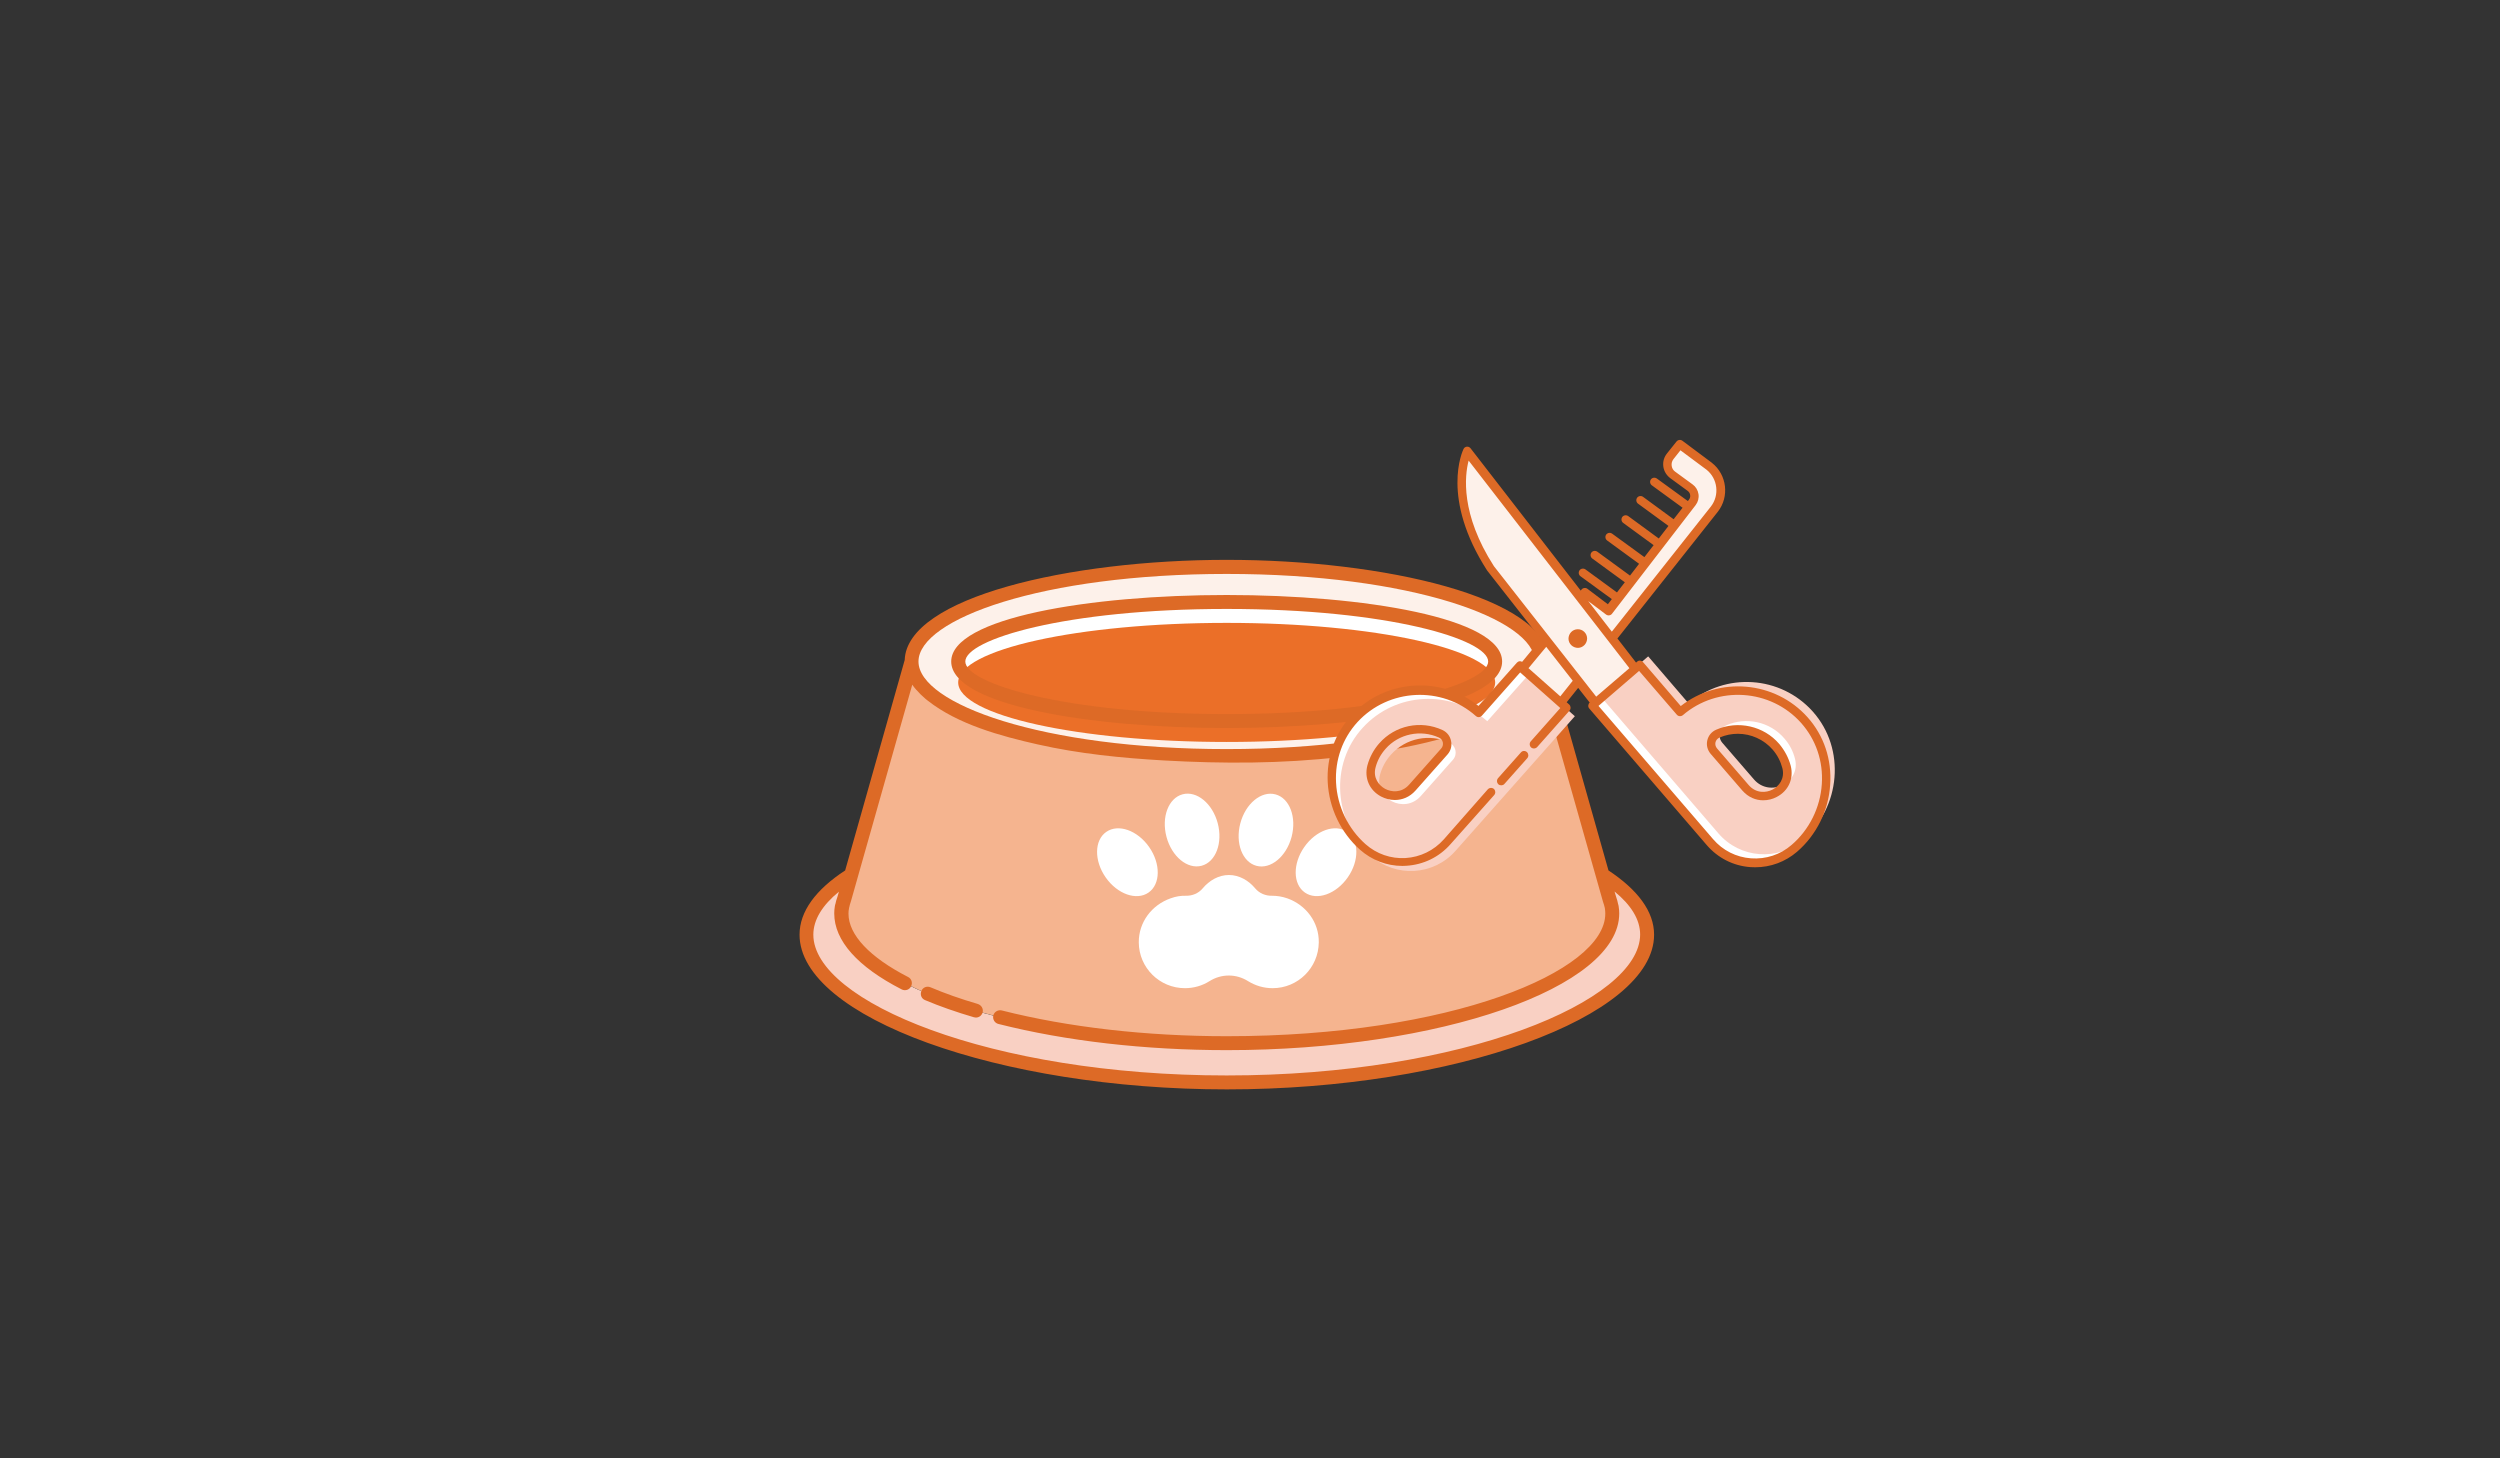 <svg xmlns="http://www.w3.org/2000/svg" enable-background="new 0 0 1650 962.5" viewBox="0 0 1650 962.5"><rect x="0" y="0" width="1650" height="962.5" fill="#333333" stroke="none"/><path fill="#f9d0c3" d="M1057.5,577.3l4.6,16.3c0.5,1.5,1,2.9,1.2,4.4l0.2,0.6h0c0.3,1.5,0.4,3,0.4,4.5
				c0,44.7-113.9,85.5-254.3,85.5S555.3,647.7,555.3,603c0-1.5,0.2-3,0.4-4.5h0l0.2-0.6c0.3-1.4,0.7-2.9,1.2-4.3l4.6-16.3
				c-18.8,11.9-29.5,25.4-29.5,39.6c0,48.8,124.2,97.5,277.4,97.5s277.4-48.8,277.4-97.5C1087,602.6,1076.4,589.2,1057.5,577.3z"/><path fill="#f5b48f" d="M1063.5,598.5L1063.5,598.5l-0.1-0.6c-0.3-1.5-0.7-2.9-1.2-4.4l-44.4-157c0,34.5-93.2,62.4-208.1,62.4
				c-114.9,0-208.1-27.9-208.1-62.4l-44.4,157c-0.5,1.4-0.9,2.9-1.2,4.3l-0.2,0.6h0c-0.3,1.5-0.4,3-0.4,4.5
				c0,44.7,113.9,85.5,254.3,85.5s254.3-40.8,254.3-85.5C1063.9,601.5,1063.8,600,1063.5,598.5z"/><path fill="#f5b48f" d="M1063.5,598.5L1063.5,598.5l-0.1-0.6c-0.3-1.5-0.7-2.9-1.2-4.4l-44.4-157c0,34.5-93.2,62.4-208.1,62.4
				c-114.9,0-208.1-27.9-208.1-62.4l-44.4,157c-0.5,1.4-0.9,2.9-1.2,4.3l-0.2,0.6h0c-0.3,1.5-0.4,3-0.4,4.5
				c0,44.7,113.9,85.5,254.3,85.5s254.3-40.8,254.3-85.5C1063.9,601.5,1063.8,600,1063.5,598.5z"/><ellipse cx="809.6" cy="436.6" fill="#fdf1ea" rx="208.1" ry="62.4"/><ellipse cx="809.6" cy="436.6" fill="#fff" rx="177.2" ry="39.3"/><ellipse cx="809.6" cy="450.4" fill="#eb6f28" rx="177.2" ry="39.3"/><path fill="#dd6a26" d="M1061.6,574.5l-39.3-138.9c-1.6-41.4-108.8-66.1-212.6-66.1c-103.8,0-211.1,24.7-212.6,66.1l-39.3,138.9
					c-19.3,12.6-30.1,27-30.1,42.4c0,54.4,131.8,102.1,282,102.1s282-47.7,282-102.1C1091.7,601.5,1080.8,587.2,1061.6,574.5z
					 M809.6,378.8c121.7,0,203.4,29.9,203.4,57.8c0,27.9-81.7,57.8-203.4,57.8s-203.4-29.9-203.4-57.8
					C606.2,408.6,687.9,378.8,809.6,378.8z M809.6,709.8c-156.1,0-272.8-49-272.8-92.9c0-9.9,6-19.5,16.9-28.4l-1,3.4
					c-0.6,1.7-1.1,3.4-1.3,4.6l-0.2,0.6c-0.1,0.3-0.1,0.6-0.2,1c-0.3,1.7-0.4,3.3-0.4,4.8c0,17.9,15.4,35.2,44.5,50.1
					c2.3,1.2,5.1,0.3,6.2-2c1.2-2.3,0.3-5.1-2-6.2C574,631.8,560,617,560,603c0-1.2,0.1-2.4,0.4-3.8l0.1-0.4
					c0.2-1.2,0.6-2.4,1.1-3.9l40.5-143c0.7,1,1.5,2.1,2.4,3.1c0.1,0.2,0.3,0.3,0.5,0.5c0.8,0.9,1.6,1.8,2.5,2.7
					c0.4,0.4,0.8,0.7,1.2,1.1c0.7,0.7,1.5,1.3,2.2,2c0.5,0.4,1,0.8,1.5,1.2c19.9,15.6,48,23.3,72.4,28.8c27.4,6.2,55.4,9,83.4,10.6
					c38.9,2.2,78,2.2,116.7-2.3c36.6-4.3,77.9-11.4,110.5-29.5c1.1-0.6,2.1-1.2,3.1-1.8c0.6-0.4,1.2-0.7,1.8-1.1
					c5.1-3.2,10.4-7.2,14.4-11.8c0.1-0.1,0.2-0.2,0.3-0.4c0.9-1,1.7-2,2.4-3.1l40.6,143.3c0.5,1.3,0.8,2.5,1.2,4.1
					c0.2,1.4,0.3,2.6,0.3,3.7c0,38.3-102.5,80.9-249.7,80.9c-53.4,0-104.8-5.9-148.6-17c-2.5-0.6-5,0.9-5.6,3.3
					c-0.6,2.5,0.9,5,3.3,5.6c44.6,11.3,96.8,17.3,150.9,17.3c140.4,0,258.9-41.3,258.9-90.2c0-1.5-0.1-3.1-0.4-4.8
					c0-0.3-0.1-0.7-0.2-1l-0.1-0.2c-0.3-1.7-0.8-3.4-1.3-4.8l-1.1-3.7c10.9,8.9,16.9,18.5,16.9,28.4
					C1082.4,660.7,965.8,709.8,809.6,709.8z"/><path fill="#dd6a26" d="M645.3 662.6c-11.3-3.3-21.8-7-31.2-11-2.4-1-5.1.1-6 2.5-1 2.4.1 5.1 2.5 6 9.7 4.1 20.6 7.9 32.2 11.3.4.1.9.2 1.3.2 2 0 3.8-1.3 4.4-3.3C649.2 665.9 647.8 663.4 645.3 662.6zM809.6 480.5c90.3 0 181.8-15.1 181.8-43.9 0-28.8-91.5-43.9-181.8-43.9s-181.8 15.1-181.8 43.9C627.8 465.4 719.3 480.5 809.6 480.5zM809.6 401.9c106.9 0 172.6 20.2 172.6 34.7 0 14.5-65.6 34.7-172.6 34.7S637.1 451 637.1 436.6C637.1 422.1 702.7 401.9 809.6 401.9z"/><ellipse cx="744.1" cy="569.1" fill="#fff" rx="17.5" ry="24.4" transform="rotate(-34.888 744.043 569.1)"/><ellipse cx="875.2" cy="569.1" fill="#fff" rx="24.4" ry="17.5" transform="rotate(-55.112 875.146 569.106)"/><ellipse cx="786.8" cy="547.8" fill="#fff" rx="17.5" ry="24.4" transform="rotate(-14.863 786.865 547.846)"/><ellipse cx="835.5" cy="547.8" fill="#fff" rx="24.4" ry="17.5" transform="rotate(-75.137 835.558 547.812)"/><path fill="#fff" d="M849.6,592.9c-3.5-1.2-6.8-1.7-10.1-1.7c-4.2,0.1-8.3-1.6-11-4.8c-4.4-5.3-10.6-8.9-17.4-8.9
						s-13,3.6-17.4,8.9c-2.7,3.2-6.8,4.9-11,4.8c-3.2-0.1-6.6,0.4-10.1,1.7c-12.5,4.4-21.1,15.8-21,29.1
						c0.1,16.7,13.7,30.2,30.5,30.2c5.9,0,11.5-1.7,16.1-4.6c7.9-5,17.7-5,25.6,0c4.7,2.9,10.2,4.6,16.1,4.6
						c16.8,0,30.3-13.5,30.5-30.2C870.6,608.7,862,597.3,849.6,592.9z"/><g><path fill="#fdf1ea" d="M1128,307.7l-19.4-14.5l-6.3,7.9c-3,3.8-2.3,9.4,1.7,12.3l11.5,8.4c3.1,2.3,3.8,6.7,1.4,9.8l-55.1,71.7
							l-15.7-11.9l-41.1,49.8l25.3,22.4l101.2-127.7C1138.2,327.2,1136.6,314.6,1128,307.7z"/><path fill="#fff" d="M893.9,474.5c-22.3,24.2-19.2,62.8,5.4,84.7v0c16.3,14.5,41.3,13,55.7-3.3l78.8-88.9l-30.7-27.2
							l-27.2,30.7C952,449.1,915.5,451.1,893.9,474.5z M905.2,505.7c1.3-4.8,3.7-9.4,7.2-13.3c9.9-11.1,25.6-14,38.4-8.1
							c4.5,2.1,5.8,7.8,2.5,11.5l-21.2,23.9C921.3,532,901,521.5,905.2,505.7z"/><path fill="#f9d0c3" d="M899.5,480.2c-22.3,24.2-19.2,62.8,5.4,84.7l0,0c16.3,14.5,41.3,13,55.7-3.3l78.8-88.9l-30.7-27.2
							L981.6,476C957.6,454.8,921.1,456.7,899.5,480.2z M910.8,511.4c1.3-4.8,3.7-9.4,7.2-13.3c9.9-11.1,25.6-14,38.4-8.1
							c4.5,2.1,5.8,7.8,2.5,11.5l-21.2,23.9C926.9,537.6,906.6,527.1,910.8,511.4z"/><path fill="#fdf1ea" d="M1079.2,441.4L968.3,298.1c0,0-14.8,30.2,15.3,77.1l69.4,88.7L1079.2,441.4z"/><path fill="#fff" d="M1108.9,469.9l-26.7-31.1l-31.1,26.8l77.5,90.1c14.2,16.5,39.2,18.4,55.7,4.2h0
							c24.9-21.4,28.5-60,6.6-84.6C1169.6,451.5,1133.2,449,1108.9,469.9z M1152,520l-20.9-24.2c-3.2-3.8-1.8-9.5,2.7-11.5
							c12.9-5.7,28.6-2.6,38.3,8.7c3.5,4,5.8,8.6,7,13.4C1183.1,522.1,1162.6,532.3,1152,520z"/><path fill="#f9d0c3" d="M1114.5,464.3l-26.7-31.1l-31.1,26.8l77.5,90.1c14.2,16.5,39.2,18.4,55.7,4.2v0
							c24.9-21.4,28.5-60,6.6-84.6C1175.3,445.9,1138.8,443.4,1114.5,464.3z M1157.6,514.4l-20.9-24.2c-3.2-3.8-1.8-9.5,2.7-11.5
							c12.9-5.7,28.6-2.6,38.3,8.7c3.5,4,5.8,8.6,7,13.4C1188.7,516.5,1168.2,526.7,1157.6,514.4z"/><g><path fill="#dd6a26" d="M952 481.8c-14.4-6.6-31.2-3.1-41.7 8.8-3.7 4.2-6.3 9.1-7.8 14.5-2.2 8.4 1.3 16.5 9 20.6 2.7 1.4 5.8 2.3 9.1 2.3 4.7 0 9.7-1.8 13.6-6.2l21.2-23.9c2.1-2.4 3-5.6 2.3-8.8C957.1 485.8 955 483.2 952 481.8zM951.2 494L930 517.9c-5 5.6-11.6 5-15.9 2.7-4-2.2-8.1-7.2-6.2-14.2 1.2-4.5 3.4-8.6 6.6-12.2 8.7-9.9 23.2-12.9 35.2-7.4 1.4.6 2.3 1.8 2.6 3.3C952.5 491.5 952.2 492.9 951.2 494zM1003.8 496.6l-15.1 17c-1 1.2-.9 2.9.2 4 .5.5 1.2.7 1.9.7.8 0 1.6-.3 2.1-.9l15.1-17c1-1.2.9-2.9-.2-4C1006.6 495.3 1004.8 495.4 1003.8 496.6z"/><path fill="#dd6a26" d="M1193,473.4c-21.5-24.1-58.5-27.2-83.7-7.4l-24.9-29c-0.5-0.6-1.2-0.9-1.9-1c-0.7-0.1-1.5,0.2-2,0.7
							l-0.7,0.6l-12.3-15.9l66.3-83.7c7.7-9.9,6-24.4-3.9-32.2c0,0,0,0-0.1-0.1l-19.4-14.5c-1.2-0.9-2.9-0.7-3.9,0.5l-6.3,7.9
							c-2,2.5-2.8,5.5-2.4,8.6c0.4,3.1,2.1,5.8,4.6,7.7l11.5,8.4c0.9,0.7,1.5,1.6,1.6,2.7c0.2,1.1-0.1,2.2-0.8,3.1l-0.7,0.9
							l-20.5-14.9c-1.3-0.9-3-0.6-3.9,0.6c-0.9,1.3-0.6,3,0.6,3.9l20.3,14.8l-5.9,7.6l-20.2-14.8c-1.3-0.9-3-0.6-3.9,0.6
							c-0.9,1.3-0.6,3,0.6,3.9l20.1,14.7l-6.4,8.3l-20.2-14.8c-1.3-0.9-3-0.6-3.9,0.6c-0.9,1.3-0.6,3,0.6,3.9l20.1,14.7l-6.1,7.9
							l-21.3-15.5c-1.3-0.9-3-0.6-3.9,0.6c-0.9,1.3-0.6,3,0.6,3.9l21.1,15.4l-6,7.8c0,0-0.1-0.1-0.1-0.1l-21.5-15.7
							c-1.3-0.9-3-0.6-3.9,0.6c-0.9,1.3-0.6,3,0.6,3.9l21.5,15.7c0,0,0,0,0,0l-5.2,6.7l-20.8-15.2c-1.3-0.9-3-0.6-3.9,0.6
							c-0.9,1.3-0.6,3,0.6,3.9l20.7,15.1l-2.6,3.4l-13.5-10.2c-1.2-0.9-2.9-0.7-3.9,0.5l-0.5,0.7l-72.7-93.9
							c-0.6-0.8-1.5-1.2-2.5-1.1c-1,0.1-1.8,0.7-2.2,1.6c-0.6,1.3-15.2,32.2,15.6,80.1l35.5,45.3l-12.4,15c-0.5-0.3-1-0.4-1.5-0.4
							c-0.7,0-1.4,0.4-1.9,0.9l-25.4,28.6c-24.9-20.1-62-17.6-83.8,6.2c-11,11.9-16.5,27.6-15.7,44.2c0.9,17,8.6,33.2,21.3,44.5
							c7.8,6.9,17.7,10.7,28,10.7c0.9,0,1.7,0,2.6-0.1c11.3-0.7,21.6-5.7,29.1-14.2l28.9-32.5c1-1.2,0.9-2.9-0.2-4
							c-1.2-1-2.9-0.9-4,0.2L952.9,554c-6.5,7.3-15.5,11.7-25.2,12.3c-9.7,0.6-19.2-2.7-26.5-9.2c-11.5-10.2-18.6-25-19.4-40.5
							c-0.8-15.1,4.3-29.3,14.2-40.1c20.5-22.2,55.5-24,78.1-3.9c0.6,0.5,1.3,0.8,2,0.7c0.7,0,1.4-0.4,1.9-0.9l25.3-28.6l26.5,23.5
							l-19.5,22c-1,1.2-0.9,2.9,0.2,4c1.2,1,2.9,0.9,4-0.2l21.4-24.1c1-1.2,0.9-2.9-0.2-4l-1.7-1.5l7.6-9.5l7.6,9.7
							c-1.1,1-1.3,2.8-0.3,3.9l77.5,90.1c7.4,8.6,17.6,13.8,28.9,14.6c1.1,0.1,2.2,0.1,3.2,0.1c10.1,0,19.8-3.6,27.5-10.2
							c12.8-11,20.8-27.1,21.9-44.1C1209.1,501.3,1203.8,485.5,1193,473.4z M1060,405.6c1.2,0.9,3,0.7,3.9-0.5l55.2-71.7
							c1.6-2.1,2.3-4.7,1.9-7.3c-0.4-2.6-1.8-4.9-3.9-6.4l-11.5-8.4c-1.3-0.9-2.1-2.3-2.3-3.9c-0.2-1.6,0.2-3.1,1.2-4.4l4.6-5.8
							l17.2,12.8c7.4,5.9,8.7,16.8,2.9,24.3l-65.4,82.6l-15.6-20.2L1060,405.6z M969.3,304l106.1,137l-21.9,18.8L986,373.7
							C963.8,339.2,966.7,313.9,969.3,304z M1029.8,459.6l-21-18.6l11.7-14.1l17.5,22.4L1029.8,459.6z M1202.4,517.5
							c-1,15.5-8.3,30.2-20,40.2c-7.4,6.4-16.9,9.5-26.7,8.8c-9.8-0.7-18.7-5.2-25.1-12.7l-75.6-87.9l26-22.4c0,0,0,0,0,0l0.8-0.7
							l24.9,28.9c1,1.2,2.8,1.3,4,0.3c22.9-19.7,57.9-17.4,78,5.1C1198.5,488.1,1203.4,502.4,1202.4,517.5z"/><path fill="#dd6a26" d="M1174.3 491c-10.2-11.9-27.3-15.7-41.6-9.4-3 1.3-5.2 3.9-5.9 7.1-.7 3.1.1 6.3 2.2 8.8l20.9 24.2c4 4.6 9 6.5 13.8 6.5 3.2 0 6.3-.8 8.9-2.2 7.8-4 11.4-12.1 9.3-20.5C1180.5 500.2 1177.9 495.3 1174.3 491zM1169.9 521.1c-4.2 2.2-10.9 2.7-15.8-3l-20.9-24.2c-.9-1.1-1.3-2.5-1-3.9.3-1.4 1.3-2.6 2.7-3.2 3.9-1.7 8-2.5 12.1-2.5 8.6 0 17.1 3.7 23 10.5 3.1 3.6 5.2 7.7 6.4 12.3C1178.1 514 1174 519 1169.9 521.1zM1041.2 415.3c-3.4.1-6 2.9-6 6.3.1 3.4 2.9 6 6.3 6 3.4-.1 6-2.9 6-6.3C1047.4 417.9 1044.6 415.2 1041.2 415.3z"/></g></g></svg>